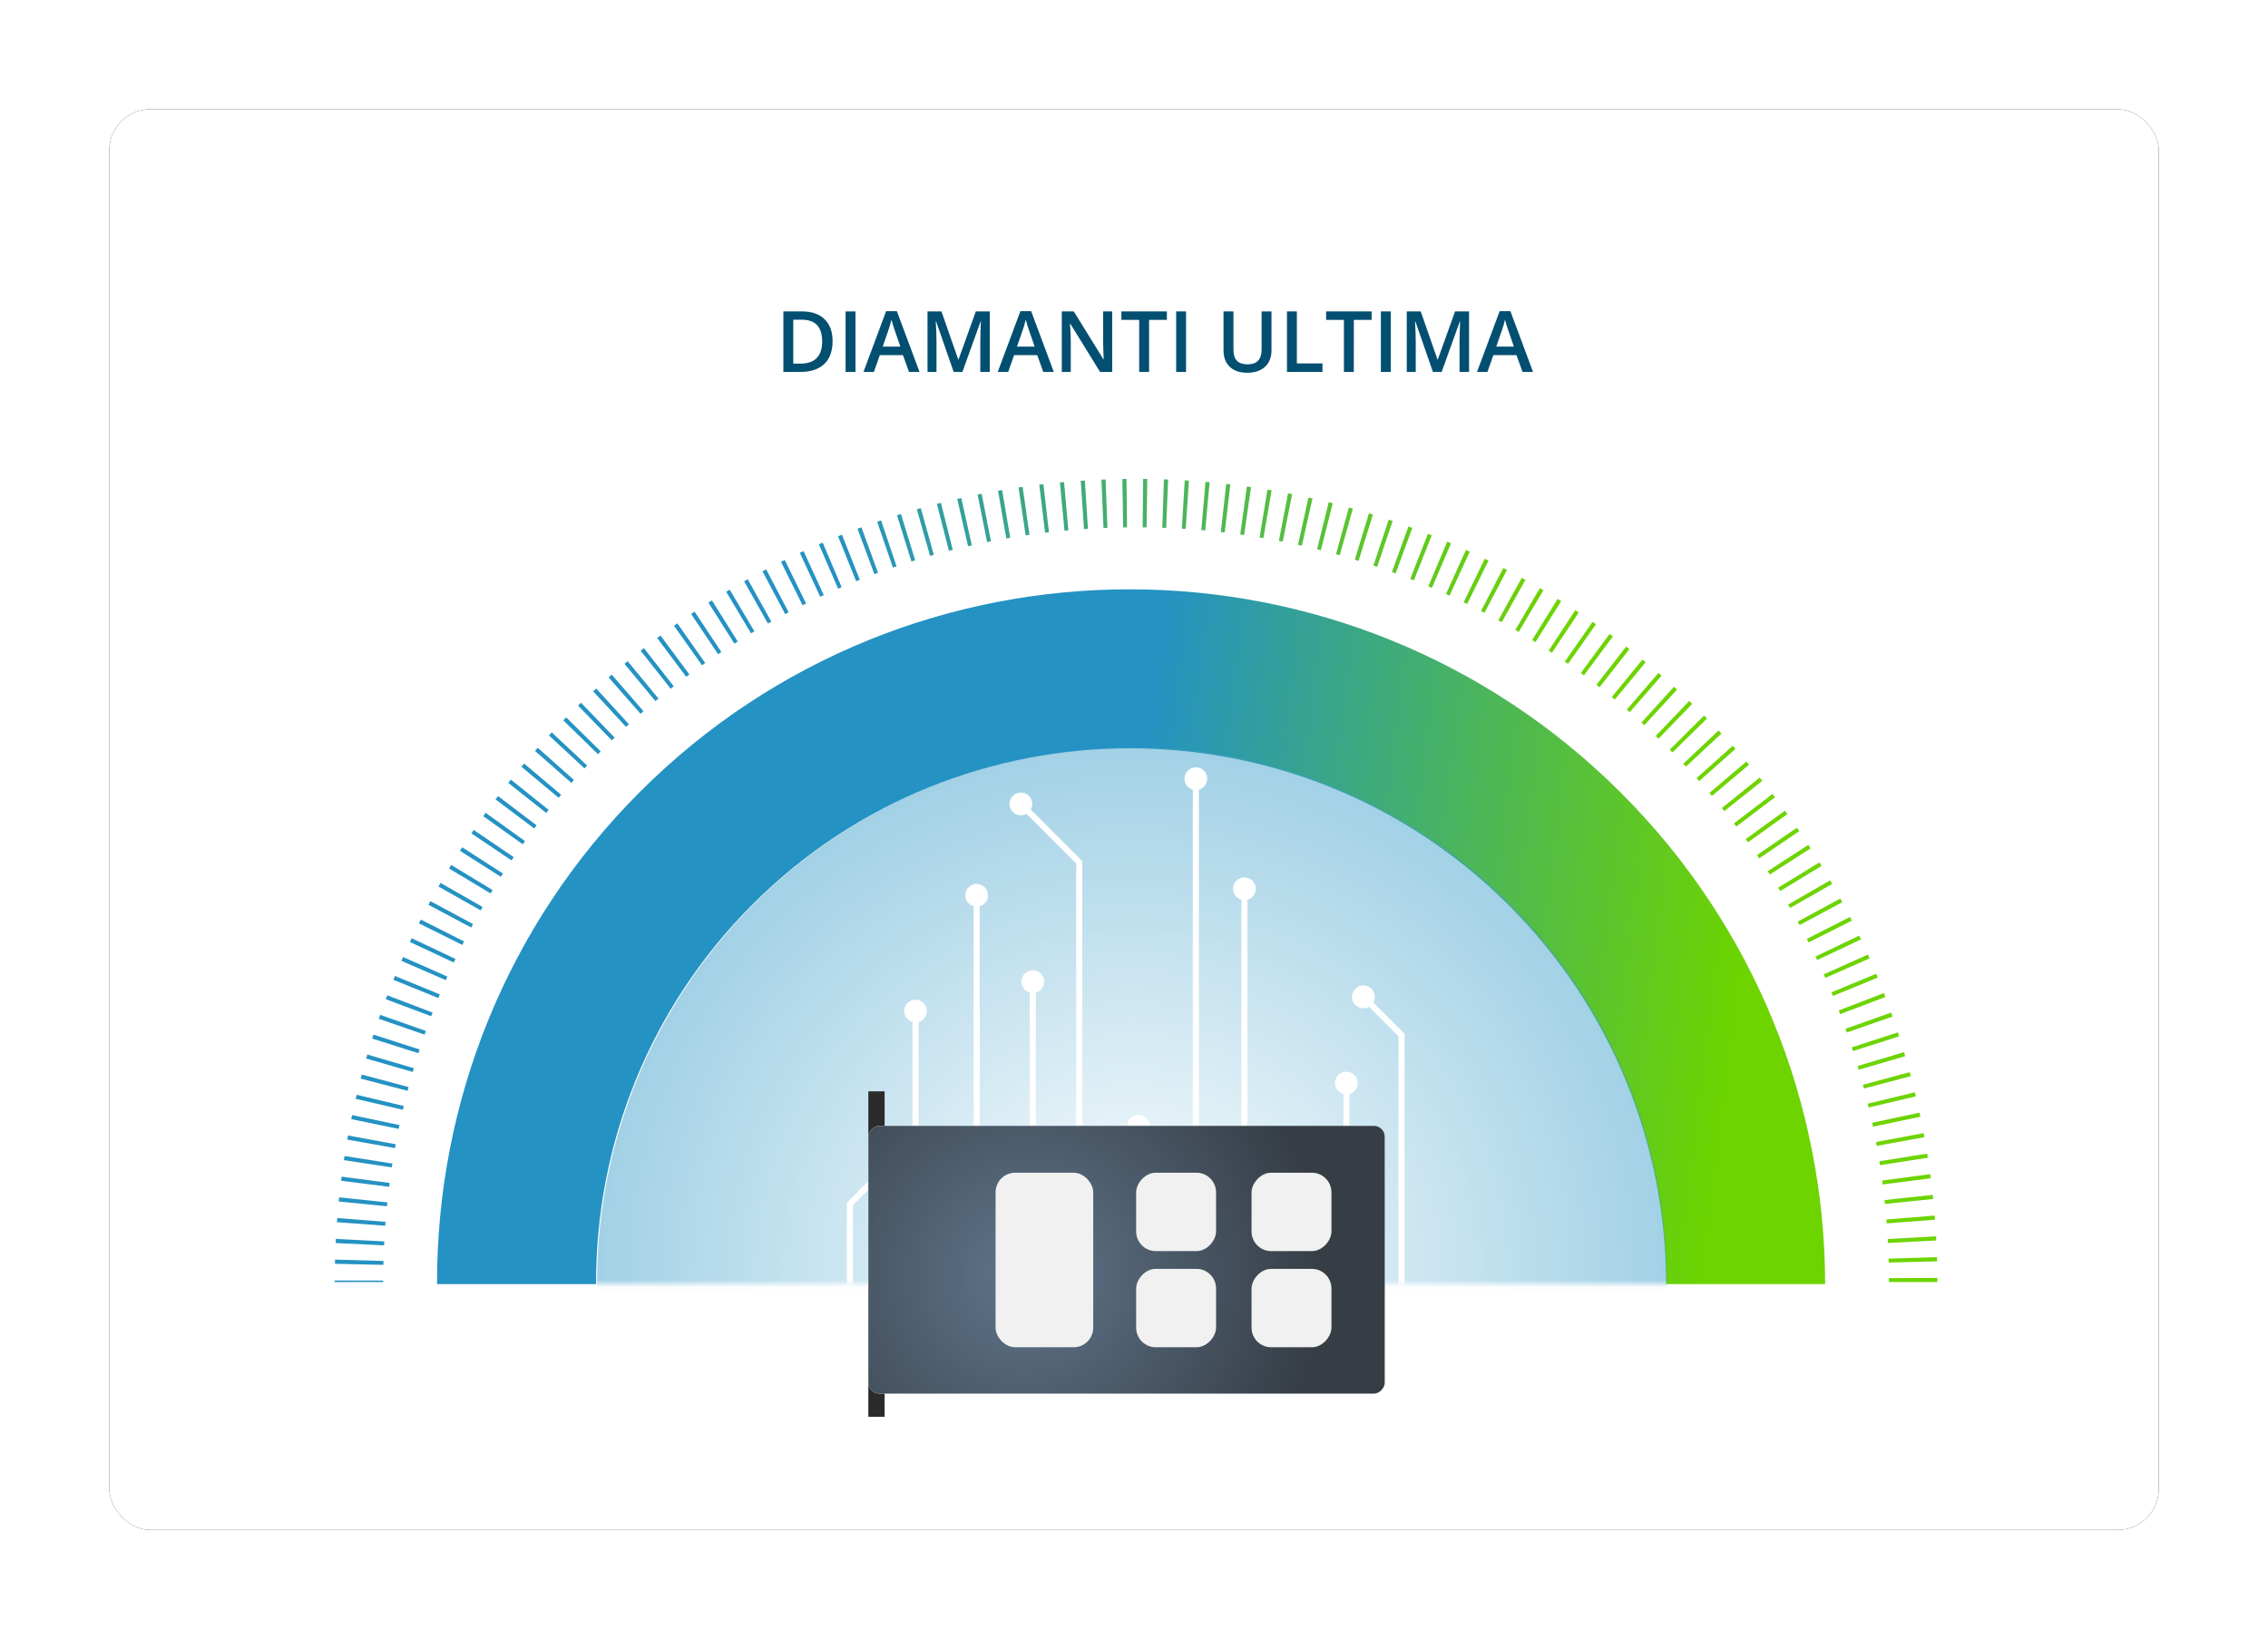 <?xml version="1.0" encoding="UTF-8"?> <svg xmlns="http://www.w3.org/2000/svg" xmlns:xlink="http://www.w3.org/1999/xlink" width="332" height="240" viewBox="0 0 332 240"><defs><radialGradient id="zt1x2r9c1f" cx="50%" cy="49.947%" r="55.928%" fx="50%" fy="49.947%"><stop offset=".079%" stop-color="#FFF"></stop><stop offset="100%" stop-color="#2492C3"></stop></radialGradient><radialGradient id="se9d1rl1eh" cx="30.105%" cy="44.386%" r="112.122%" fx="30.105%" fy="44.386%" gradientTransform="matrix(.519 0 0 1 .145 0)"><stop offset="0%" stop-color="#5F758B"></stop><stop offset="99.967%" stop-color="#363D45"></stop></radialGradient><linearGradient id="7br4jq3dcc" x1="50%" x2="95.16%" y1="42.553%" y2="45.649%"><stop offset="0%" stop-color="#2492C3"></stop><stop offset="100%" stop-color="#6DD400"></stop></linearGradient><linearGradient id="e9bna1o81d" x1="40.933%" x2="81.95%" y1="53.877%" y2="44.973%"><stop offset="0%" stop-color="#2492C3"></stop><stop offset="100%" stop-color="#6DD400"></stop></linearGradient><filter id="uh2v8koe3a" width="116%" height="123.1%" x="-8%" y="-11.5%"><feOffset in="SourceAlpha" result="shadowOffsetOuter1"></feOffset><feGaussianBlur in="shadowOffsetOuter1" result="shadowBlurOuter1" stdDeviation="8"></feGaussianBlur><feColorMatrix in="shadowBlurOuter1" values="0 0 0 0 0.009 0 0 0 0 0.31 0 0 0 0 0.445 0 0 0 0.58 0"></feColorMatrix></filter><rect id="w1vng19rjb" width="300" height="208" x="16" y="16" rx="6"></rect><path id="qix17ry2ke" d="M0 0H190.281V88.049H0z"></path></defs><g fill="none" fill-rule="evenodd"><g><g><g opacity=".9" transform="translate(-233 -4055) translate(233 4055)"><use fill="#000" filter="url(#uh2v8koe3a)" xlink:href="#w1vng19rjb"></use><use fill="#FFF" xlink:href="#w1vng19rjb"></use></g><g><path fill="#024F71" fill-rule="nonzero" d="M68.152 9.455c1.527 0 2.696-.387 3.508-1.16.812-.774 1.218-1.892 1.218-3.354 0-1.378-.392-2.446-1.175-3.206-.784-.76-1.88-1.139-3.29-1.139h-2.74v8.859h2.479zm0-1.218h-1.03V1.808h1.254c1.984 0 2.975 1.06 2.975 3.181 0 2.165-1.066 3.248-3.199 3.248zm8.077 1.218V.596h-1.448v8.859h1.448zm2.697 0l.866-2.46h3.387l.885 2.46h1.539L82.289.56h-1.576L77.4 9.455h1.527zm3.872-3.708h-2.582l.8-2.309c.21-.59.37-1.133.479-1.63.04.162.114.416.22.763.108.348.192.602.252.764l.83 2.412zm5.29 3.708V5.147c0-.962-.035-1.992-.104-3.09h.049l2.569 7.398h1.279l2.66-7.386h.048c-.016.149-.035.577-.057 1.284-.023.707-.034 1.28-.034 1.721v4.381h1.394V.596h-2.048L91.31 7.643h-.036L88.815.596h-2.042v8.859h1.314zm10.494 0l.867-2.46h3.387l.885 2.46h1.539L101.945.56h-1.575l-3.315 8.895h1.527zm3.872-3.708h-2.581l.8-2.309c.21-.59.37-1.133.478-1.63.04.162.115.416.222.763l.039.126c.088.284.16.497.212.638l.83 2.412zm5.29 3.708V4.85c0-.622-.028-1.309-.085-2.06l-.03-.394h.048l4.357 7.059h1.776V.596h-1.327v4.642c0 .327.012.782.036 1.366.024.584.04.922.048 1.015h-.036L108.186.596h-1.757v8.859h1.315zm11.464 0V1.838h2.606V.596h-6.66v1.242h2.606v7.617h1.448zm5.411 0V.596h-1.448v8.859h1.448zm8.962.121c.74 0 1.375-.132 1.906-.397.531-.264.937-.642 1.218-1.133.28-.49.421-1.063.421-1.718V.596h-1.448V6.19c0 1.434-.683 2.151-2.048 2.151-.703 0-1.224-.174-1.564-.521-.339-.347-.509-.887-.509-1.618V.596h-1.454v5.708c0 1.018.305 1.818.915 2.4.61.581 1.465.872 2.563.872zm11.01-.121V8.213h-3.75V.596h-1.449v8.859h5.2zm4.587 0V1.838h2.606V.596h-6.66v1.242h2.606v7.617h1.448zm5.411 0V.596h-1.448v8.859h1.448zm3.654 0V5.147c0-.962-.034-1.992-.103-3.09h.048l2.57 7.398h1.278l2.66-7.386h.049c-.016.149-.036.577-.058 1.284-.022.707-.033 1.28-.033 1.721v4.381h1.394V.596h-2.049l-2.532 7.047h-.037L158.97.596h-2.042v8.859h1.315zm10.495 0l.866-2.46h3.388l.884 2.46h1.54L172.1.56h-1.576l-3.314 8.895h1.527zm3.872-3.708h-2.581l.8-2.309c.21-.59.369-1.133.478-1.63.04.162.114.416.221.763.107.348.191.602.252.764l.83 2.412z" transform="translate(-233 -4055) translate(233 4055) translate(49 45)"></path><g fill="url(#7br4jq3dcc)" fill-rule="nonzero" transform="translate(-233 -4055) translate(233 4055) translate(49 45) translate(14.44 41.164)"><path d="M173.886 29.953c19.568 19.568 29.818 45.56 29.847 71.89h-23.28c-.015-20.307-7.917-40.354-23.01-55.447-30.614-30.614-80.194-30.67-110.739-.125-15.107 15.107-22.96 35.212-22.884 55.571H.54c-.089-26.397 10.097-52.464 29.684-72.05 39.627-39.627 103.946-39.555 143.662.161z"></path></g><path fill="url(#e9bna1o81d)" fill-rule="nonzero" d="M234.601 142.71l-.001-.61-7.092.035.002.576h7.091zm-.038-3.038l-.017-.61-7.088.215.016.574 7.089-.18zm-.116-3.05l-.033-.608-7.08.397.03.571 7.083-.36zm-.194-3.042l-.048-.605-7.068.578.045.569 7.07-.542zm-.272-3.032l-.063-.602-7.05.76.059.565 7.054-.723zm-.35-3.033l-.08-.608-7.029.942.075.571 7.033-.905zm-.427-3.01l-.095-.602-7.002 1.123.09.566 7.007-1.086zm-.507-3.006l-.11-.597-6.97 1.304.103.56 6.977-1.267zm-.584-2.992l-.127-.6-6.934 1.485.12.564 6.941-1.45zm-7.565-1.357l6.901-1.63-.142-.593-6.892 1.666.133.557zm6.162-4.588l-.156-.584-6.847 1.844.146.55 6.857-1.81zm-.813-2.927l-.173-.586-6.797 2.022.162.55 6.808-1.986zm-.89-2.908l-.186-.575-6.742 2.197.175.541 6.753-2.163zm-.97-2.895l-.202-.575-6.682 2.373.19.54 6.695-2.338zm-1.041-2.862l-.218-.572-6.618 2.547.205.537 6.63-2.512zm-1.117-2.837l-.231-.56-6.55 2.717.217.527 6.564-2.684zm-1.193-2.81l-.246-.557-6.476 2.888.231.522 6.491-2.854zm-1.267-2.784l-.26-.55-6.4 3.056.246.517 6.414-3.023zm-1.336-2.743l-.276-.543-6.317 3.221.259.51 6.334-3.188zm-1.405-2.702l-.29-.537-6.231 3.385.272.503 6.249-3.351zm-1.478-2.671l-.302-.528-6.142 3.545.285.496 6.16-3.513zm-1.55-2.637l-.315-.519-6.047 3.704.296.487 6.067-3.672zm-1.603-2.574l-.332-.514-5.95 3.858.312.483 5.97-3.827zm-1.661-2.52l-.343-.503-5.85 4.01.323.473 5.87-3.98zm-1.743-2.5l-.358-.497-5.743 4.16.336.466 5.765-4.129zm-1.811-2.461l-.368-.484-5.634 4.306.346.455 5.656-4.277zm-1.867-2.403l-.38-.475-5.522 4.45.358.446 5.544-4.421zm-1.934-2.362l-.393-.465-5.404 4.592.37.437 5.427-4.564zm-1.993-2.309l-.404-.454-5.284 4.73.38.426 5.308-4.702zm-2.05-2.256l-.42-.447-5.16 4.865.394.42 5.185-4.838zm-2.11-2.202l-.427-.433-5.033 4.995.402.407 5.059-4.97zm-2.163-2.147l-.44-.423-4.902 5.124.413.397 4.929-5.098zm-2.22-2.09l-.45-.412-4.768 5.249.423.386 4.796-5.224zm-2.272-2.033l-.459-.398-4.631 5.37.431.373 4.66-5.345zm-2.325-1.974l-.47-.387-4.491 5.487.442.364 4.52-5.464zm-2.376-1.914l-.48-.375-4.348 5.602.452.352 4.376-5.58zm-2.426-1.853l-.488-.361-4.201 5.713.459.34 4.23-5.692zm-2.475-1.79l-.498-.35-4.052 5.82.468.328 4.082-5.799zm-2.514-1.722l-.51-.337-3.898 5.924.478.316 3.93-5.903zm-2.57-1.662l-.518-.324-3.743 6.023.487.304 3.774-6.003zm-2.605-1.591l-.524-.31-3.585 6.12.492.29 3.617-6.1zm-2.64-1.52l-.534-.296-3.425 6.21.502.278 3.457-6.192zm-2.693-1.457l-.54-.281-3.26 6.297.507.264 3.293-6.28zm-2.704-1.373l-.547-.268-3.096 6.38.514.251 3.13-6.363zm-2.744-1.306l-.555-.253-2.928 6.458.521.238 2.962-6.443zm-2.74-1.218l-.563-.239-2.761 6.531.527.225 2.796-6.517zm-2.82-1.166l-.566-.223-2.59 6.601.532.21 2.624-6.588zm-2.845-1.09l-.572-.209-2.416 6.667.537.196 2.45-6.654zm-2.88-1.018l-.579-.194-2.24 6.728.544.183 2.275-6.717zm-2.893-.937l-.583-.18-2.063 6.785.548.168 2.098-6.773zm-2.935-.867l-.588-.164-1.883 6.837.552.153 1.919-6.826zm-2.945-.787l-.592-.148-1.703 6.884.556.139 1.74-6.875zm-2.963-.708l-.595-.133-1.523 6.926.56.125 1.558-6.918zm-2.981-.631l-.598-.117-1.34 6.964.561.11 1.377-6.957zm-3.008-.555l-.601-.1-1.158 6.996.565.094 1.194-6.99zm-3.01-.474l-.604-.085-.975 7.024.567.08 1.011-7.019zm-3.025-.395l-.606-.07-.79 7.047.568.066.828-7.043zm-3.036-.317l-.607-.054-.608 7.065.57.05.645-7.061zm-3.035-.238l-.608-.038-.425 7.079.571.036.462-7.077zm-3.044-.159l-.608-.022-.243 7.087.572.02.28-7.085zm-3.051-.081l-.609-.007-.061 7.091.573.007.097-7.091zm-3.042-.003l-.605.009.12 7.09.568-.008-.083-7.091zm-3.053.075l-.614.025.302 7.084.577-.023-.265-7.086zm-3.034.153l-.611.04.484 7.075.574-.038-.447-7.077zm-3.048.232l-.608.056.668 7.06.57-.053-.63-7.063zm-3.026.31l-.604.071.85 7.04.567-.067-.813-7.044zm-3.038.39l-.599.087 1.034 7.016.563-.081-.998-7.021zm-3.001.467l-.604.104 1.216 6.986.567-.097-1.18-6.993zm-2.999.546l-.597.119 1.398 6.952.561-.111-1.362-6.96zm-2.983.625l-.59.133 1.58 6.913.554-.125-1.544-6.921zm-2.977.705l-.592.15 1.761 6.87.556-.142-1.725-6.878zm-2.947.78l-.584.165 1.94 6.82.55-.154-1.906-6.83zm-2.906.852l-.583.181 2.118 6.767.548-.17-2.083-6.778zm-2.905.935l-.575.194 2.295 6.71.54-.183-2.26-6.721zm-2.883 1.011l-.572.211 2.47 6.647.537-.198-2.435-6.66zm-2.848 1.084l-.57.227 2.645 6.58.534-.213-2.61-6.594zm-2.823 1.16l-.557.24 2.816 6.508.522-.225-2.78-6.523zm-2.795 1.236l-.552.254 2.985 6.432.518-.238-2.951-6.448zm-2.756 1.305l-.546.27 3.152 6.351.513-.252-3.12-6.369zm-2.717 1.375l-.539.283 3.317 6.268.506-.266-3.284-6.285zm-2.695 1.453l-.53.297 3.48 6.18.498-.28-3.448-6.197zm-2.642 1.516l-.522.31 3.64 6.086.49-.291-3.608-6.105zm-2.599 1.581l-.518.327 3.796 5.99.487-.308-3.765-6.009zm-2.545 1.64l-.507.339 3.949 5.89.477-.318-3.919-5.91zm-2.517 1.717l-.496.35 4.1 5.785.466-.329-4.07-5.806zm-2.47 1.779l-.489.364 4.249 5.677.46-.342-4.22-5.7zm-2.43 1.848l-.48.378 4.394 5.565.452-.355-4.366-5.588zm-2.38 1.91l-.471.39 4.537 5.45.443-.367-4.509-5.474zm-2.329 1.969l-.46.402 4.676 5.33.433-.377-4.649-5.355zm-2.276 2.028l-.45.413 4.813 5.208.422-.388-4.785-5.233zm-2.223 2.086l-.436.422 4.944 5.083.41-.397-4.918-5.108zm-2.169 2.143l-.426.435 5.074 4.953.401-.409-5.049-4.98zm-2.112 2.198l-.416.446 5.201 4.82.39-.419-5.175-4.847zm-2.056 2.252l-.403.456 5.323 4.685.38-.428-5.3-4.713zM27.72 66.79l-.393.468 5.442 4.545.37-.44-5.42-4.573zm-1.938 2.357l-.379.475 5.558 4.404.356-.447-5.535-4.432zm-1.878 2.408l-.368.488 5.67 4.258.346-.458-5.648-4.288zm-1.81 2.449l-.354.494 5.778 4.111.333-.465-5.757-4.14zM20.34 76.51l-.34.503 5.883 3.96.32-.473-5.863-3.99zm-1.683 2.544l-.329.513 5.984 3.806.308-.482-5.963-3.837zm-1.614 2.58l-.314.521 6.08 3.65.295-.49-6.06-3.68zM15.49 84.27l-.301.529 6.173 3.49.282-.497-6.154-3.522zm-1.482 2.668l-.287.537 6.261 3.33.27-.506-6.244-3.361zm-1.408 2.7l-.274.546 6.345 3.165.258-.513-6.33-3.198zm-1.336 2.731l-.26.553 6.426 3 .244-.52-6.41-3.033zm-1.258 2.75l-.245.559 6.5 2.832.23-.525-6.485-2.866zM8.82 97.894l-.23.564 6.572 2.664.216-.53-6.558-2.698zm-1.123 2.834l-.216.57 6.64 2.493.202-.536-6.626-2.527zm-1.048 2.86l-.2.575 6.7 2.318.19-.54-6.69-2.354zm-.975 2.892l-.186.581 6.76 2.143.174-.546-6.748-2.178zm-.9 2.916l-.17.586 6.813 1.965.16-.55-6.802-2.001zm-.821 2.936l-.156.589 6.863 1.787.145-.553-6.852-1.823zm-.746 2.955l-.14.593 6.907 1.608.131-.557-6.898-1.644zm-.667 2.973l-.125.597 6.946 1.428.117-.56-6.938-1.465zm-.59 2.99l-.11.6 6.981 1.247.103-.564-6.975-1.283zm-.513 3.005l-.093.602 7.01 1.066.088-.566-7.005-1.102zm-.435 3.019l-.077.604 7.036.884.072-.568-7.031-.92zm-.357 3.03l-.062.607 7.057.702.058-.57-7.053-.738zm-.277 3.031l-.047.608 7.072.52.044-.571-7.07-.557zm-.201 3.052l-.03.608 7.082.339.03-.573-7.082-.374zm-.122 3.037l-.015.608 7.09.159.014-.573-7.089-.194zM0 142.479v.232h7.091v-.218l-7.09-.014z" transform="translate(-233 -4055) translate(233 4055) translate(49 45)"></path><g transform="translate(-233 -4055) translate(233 4055) translate(49 45) translate(28.365 54.957)"><mask id="vc6pfa417g" fill="#fff"><use xlink:href="#qix17ry2ke"></use></mask><circle cx="88.345" cy="87.754" r="78.299" fill="url(#zt1x2r9c1f)" mask="url(#vc6pfa417g)" opacity=".686"></circle><g mask="url(#vc6pfa417g)"><g fill="#FFF"><path d="M202.662 98.738L65.757 98.738 36.655 69.636 14.476 69.636 7.3 76.812 6.673 76.185 14.109 68.75 37.022 68.75 66.124 97.852 202.295 97.852 229.161 70.987 273.589 70.987 273.589 71.873 229.528 71.873z" transform="matrix(0 -1 -1 0 137.035 304.627)"></path><path d="M273.506 69.764c.92 0 1.666.747 1.666 1.666 0 .92-.745 1.667-1.666 1.667-.92 0-1.666-.746-1.666-1.667 0-.92.746-1.666 1.666-1.666M94.067 98.609L93.44 97.982 109.373 82.049 183.332 82.049 202.612 62.768 260.947 62.768 260.947 63.655 202.979 63.655 183.699 82.935 109.74 82.935z" transform="matrix(0 -1 -1 0 137.035 304.627)"></path><path d="M260.864 64.878c.92 0 1.666-.746 1.666-1.666 0-.92-.746-1.667-1.666-1.667-.921 0-1.667.747-1.667 1.667s.746 1.666 1.667 1.666M88.248 82.303L49.504 82.303 49.504 81.416 87.881 81.416 105.264 64.033 171.321 64.033 196.449 38.906 290.657 38.906 290.657 39.792 196.816 39.792 171.688 64.92 105.631 64.92z" transform="matrix(0 -1 -1 0 137.035 304.627)"></path><path d="M290.574 41.016c.92 0 1.666-.747 1.666-1.667s-.746-1.666-1.666-1.666c-.92 0-1.666.746-1.666 1.666 0 .92.746 1.667 1.666 1.667M91.074 47.555L90.447 46.928 109.216 28.159 141.928 28.159 153.227 16.861 246.093 16.861 246.093 17.747 153.594 17.747 142.295 29.046 109.583 29.046z" transform="matrix(0 -1 -1 0 137.035 304.627)"></path><path d="M246.009 18.97c.92 0 1.666-.746 1.666-1.666 0-.92-.745-1.666-1.666-1.666-.92 0-1.666.746-1.666 1.666 0 .92.746 1.667 1.666 1.667M183.257 53.226L164.684 53.226 156.981 45.523 157.608 44.896 165.051 52.339 183.257 52.339z" transform="matrix(0 -1 -1 0 137.035 304.627)"></path><path d="M181.169 72.189L142.559 72.189 135.289 64.917 135.916 64.291 142.926 71.303 180.802 71.303 204.823 47.282 239.771 47.282 239.771 48.169 205.19 48.169z" transform="matrix(0 -1 -1 0 137.035 304.627)"></path><path d="M239.688 49.392c.92 0 1.666-.747 1.666-1.667s-.746-1.666-1.666-1.666c-.92 0-1.666.746-1.666 1.666 0 .92.745 1.667 1.666 1.667M198.237 92.417L133.394 92.417 123.792 82.814 124.418 82.187 133.761 91.531 197.87 91.531 214.478 74.921 215.105 75.548z" transform="matrix(0 -1 -1 0 137.035 304.627)"></path><path d="M215.91 76.472c.651-.651.651-1.706 0-2.356-.65-.652-1.706-.652-2.356 0-.65.65-.65 1.705 0 2.356.65.65 1.706.65 2.356 0M224.6 27.941L175.115 27.941 164.87 17.697 165.497 17.07 175.482 27.054 224.6 27.054z" transform="matrix(0 -1 -1 0 137.035 304.627)"></path><path d="M224.517 29.164c.92 0 1.666-.747 1.666-1.667s-.746-1.666-1.666-1.666c-.92 0-1.667.746-1.667 1.666 0 .92.747 1.667 1.667 1.667M229.974 39.505L229.347 38.878 236.43 31.795 274.538 31.795 274.538 32.682 236.797 32.682z" transform="matrix(0 -1 -1 0 137.035 304.627)"></path><path d="M274.455 33.905c.92 0 1.665-.747 1.665-1.667s-.745-1.666-1.665-1.666c-.921 0-1.667.746-1.667 1.666 0 .92.746 1.667 1.667 1.667M286.62 65.329L278.15 56.86 222.365 56.86 213.543 48.039 214.17 47.412 222.732 55.974 278.517 55.974 287.247 64.702z" transform="matrix(0 -1 -1 0 137.035 304.627)"></path><path d="M285.696 66.135c.65.651 1.706.651 2.356 0 .65-.65.65-1.706 0-2.356-.65-.651-1.706-.651-2.356 0-.652.65-.651 1.705 0 2.356M258.372 15.195L252.865 9.688 191.785 9.688 183.332 1.234 147.193 1.234 133.258 15.169 132.632 14.542 146.826.348 183.699.348 192.152 8.801 253.232 8.801 258.999 14.568z" transform="matrix(0 -1 -1 0 137.035 304.627)"></path><path d="M257.448 16c.651.651 1.707.651 2.357 0 .65-.65.65-1.705 0-2.356-.651-.65-1.706-.65-2.357 0-.65.65-.65 1.706 0 2.357M180.977 41.074L177.642 37.738 147.168 37.738 147.168 36.852 178.01 36.852 181.604 40.447z" transform="matrix(0 -1 -1 0 137.035 304.627)"></path><path d="M180.053 41.88c.65.65 1.706.65 2.357 0 .65-.651.65-1.707 0-2.357-.65-.65-1.706-.65-2.357 0-.65.65-.65 1.706 0 2.356M178.649 77.296L153.514 77.296 148.166 71.947 148.793 71.321 153.881 76.409 178.649 76.409z" transform="matrix(0 -1 -1 0 137.035 304.627)"></path><path d="M178.565 78.519c.92 0 1.666-.747 1.666-1.666 0-.92-.746-1.667-1.666-1.667-.92 0-1.666.746-1.666 1.667 0 .92.746 1.666 1.666 1.666M182.531 9.471L164.904 9.471 156.563 1.129 157.19.502 165.271 8.585 182.531 8.585z" transform="matrix(0 -1 -1 0 137.035 304.627)"></path><path d="M182.448 10.694c.92 0 1.667-.747 1.667-1.667s-.747-1.665-1.667-1.665-1.666.746-1.666 1.665c0 .92.746 1.667 1.666 1.667M199.312 77.684L188.968 77.684 188.968 76.798 198.945 76.798 207.747 67.996 223.045 67.996 223.045 68.882 208.114 68.882z" transform="matrix(0 -1 -1 0 137.035 304.627)"></path><path d="M222.961 70.106c.92 0 1.667-.746 1.667-1.667 0-.92-.747-1.666-1.667-1.666s-1.666.746-1.666 1.666c0 .92.746 1.667 1.666 1.667M218.191 33.352L196.097 33.352 190.677 27.932 191.304 27.305 196.464 32.466 218.191 32.466z" transform="matrix(0 -1 -1 0 137.035 304.627)"></path><path d="M218.107 34.575c.92 0 1.667-.746 1.667-1.666 0-.92-.746-1.667-1.667-1.667-.92 0-1.666.746-1.666 1.667 0 .92.746 1.666 1.666 1.666M228.5 90.434L210.843 90.434 210.843 89.547 228.133 89.547 237.744 79.936 256.633 79.936 256.633 80.823 238.111 80.823z" transform="matrix(0 -1 -1 0 137.035 304.627)"></path><path d="M256.55 82.046c.92 0 1.666-.746 1.666-1.666 0-.92-.745-1.667-1.665-1.667-.921 0-1.667.747-1.667 1.667s.746 1.666 1.667 1.666M194.892 115.091L159.597 115.091 143.157 98.653 143.784 98.026 159.963 114.205 194.892 114.205z" transform="matrix(0 -1 -1 0 137.035 304.627)"></path><path d="M194.809 116.315c.92 0 1.666-.747 1.666-1.667s-.746-1.666-1.666-1.666c-.92 0-1.667.746-1.667 1.666 0 .92.747 1.667 1.667 1.667" transform="matrix(0 -1 -1 0 137.035 304.627)"></path></g></g></g><g transform="translate(-233 -4055) translate(233 4055) translate(49 45) translate(78.003 114.641)"><path fill="#2B2B2B" style="mix-blend-mode:multiply" d="M-22.525 22.778L25.124 22.778 25.124 25.161 -22.525 25.161z" transform="matrix(0 1 1 0 -22.67 22.67)"></path><rect width="75.589" height="39.202" x=".113" y="5.198" fill="#FFF" rx="1.59" transform="matrix(1 0 0 -1 0 49.598)"></rect><rect width="75.589" height="39.202" x=".113" y="5.198" fill="url(#se9d1rl1eh)" rx="1.59" transform="matrix(1 0 0 -1 0 49.598)"></rect><g fill="#F1F1F1" transform="translate(18.735 12.057)"><rect width="14.295" height="25.557" rx="2.872" transform="rotate(-180 7.147 12.779)"></rect><rect width="11.696" height="11.479" x="20.576" rx="2.872" transform="matrix(1 0 0 -1 0 11.48)"></rect><rect width="11.696" height="11.479" x="37.47" rx="2.872" transform="matrix(1 0 0 -1 0 11.48)"></rect><rect width="11.696" height="11.479" x="20.576" y="14.078" rx="2.872" transform="matrix(1 0 0 -1 0 39.635)"></rect><rect width="11.696" height="11.479" x="37.47" y="14.078" rx="2.872" transform="matrix(1 0 0 -1 0 39.635)"></rect></g></g></g></g></g></g></svg> 